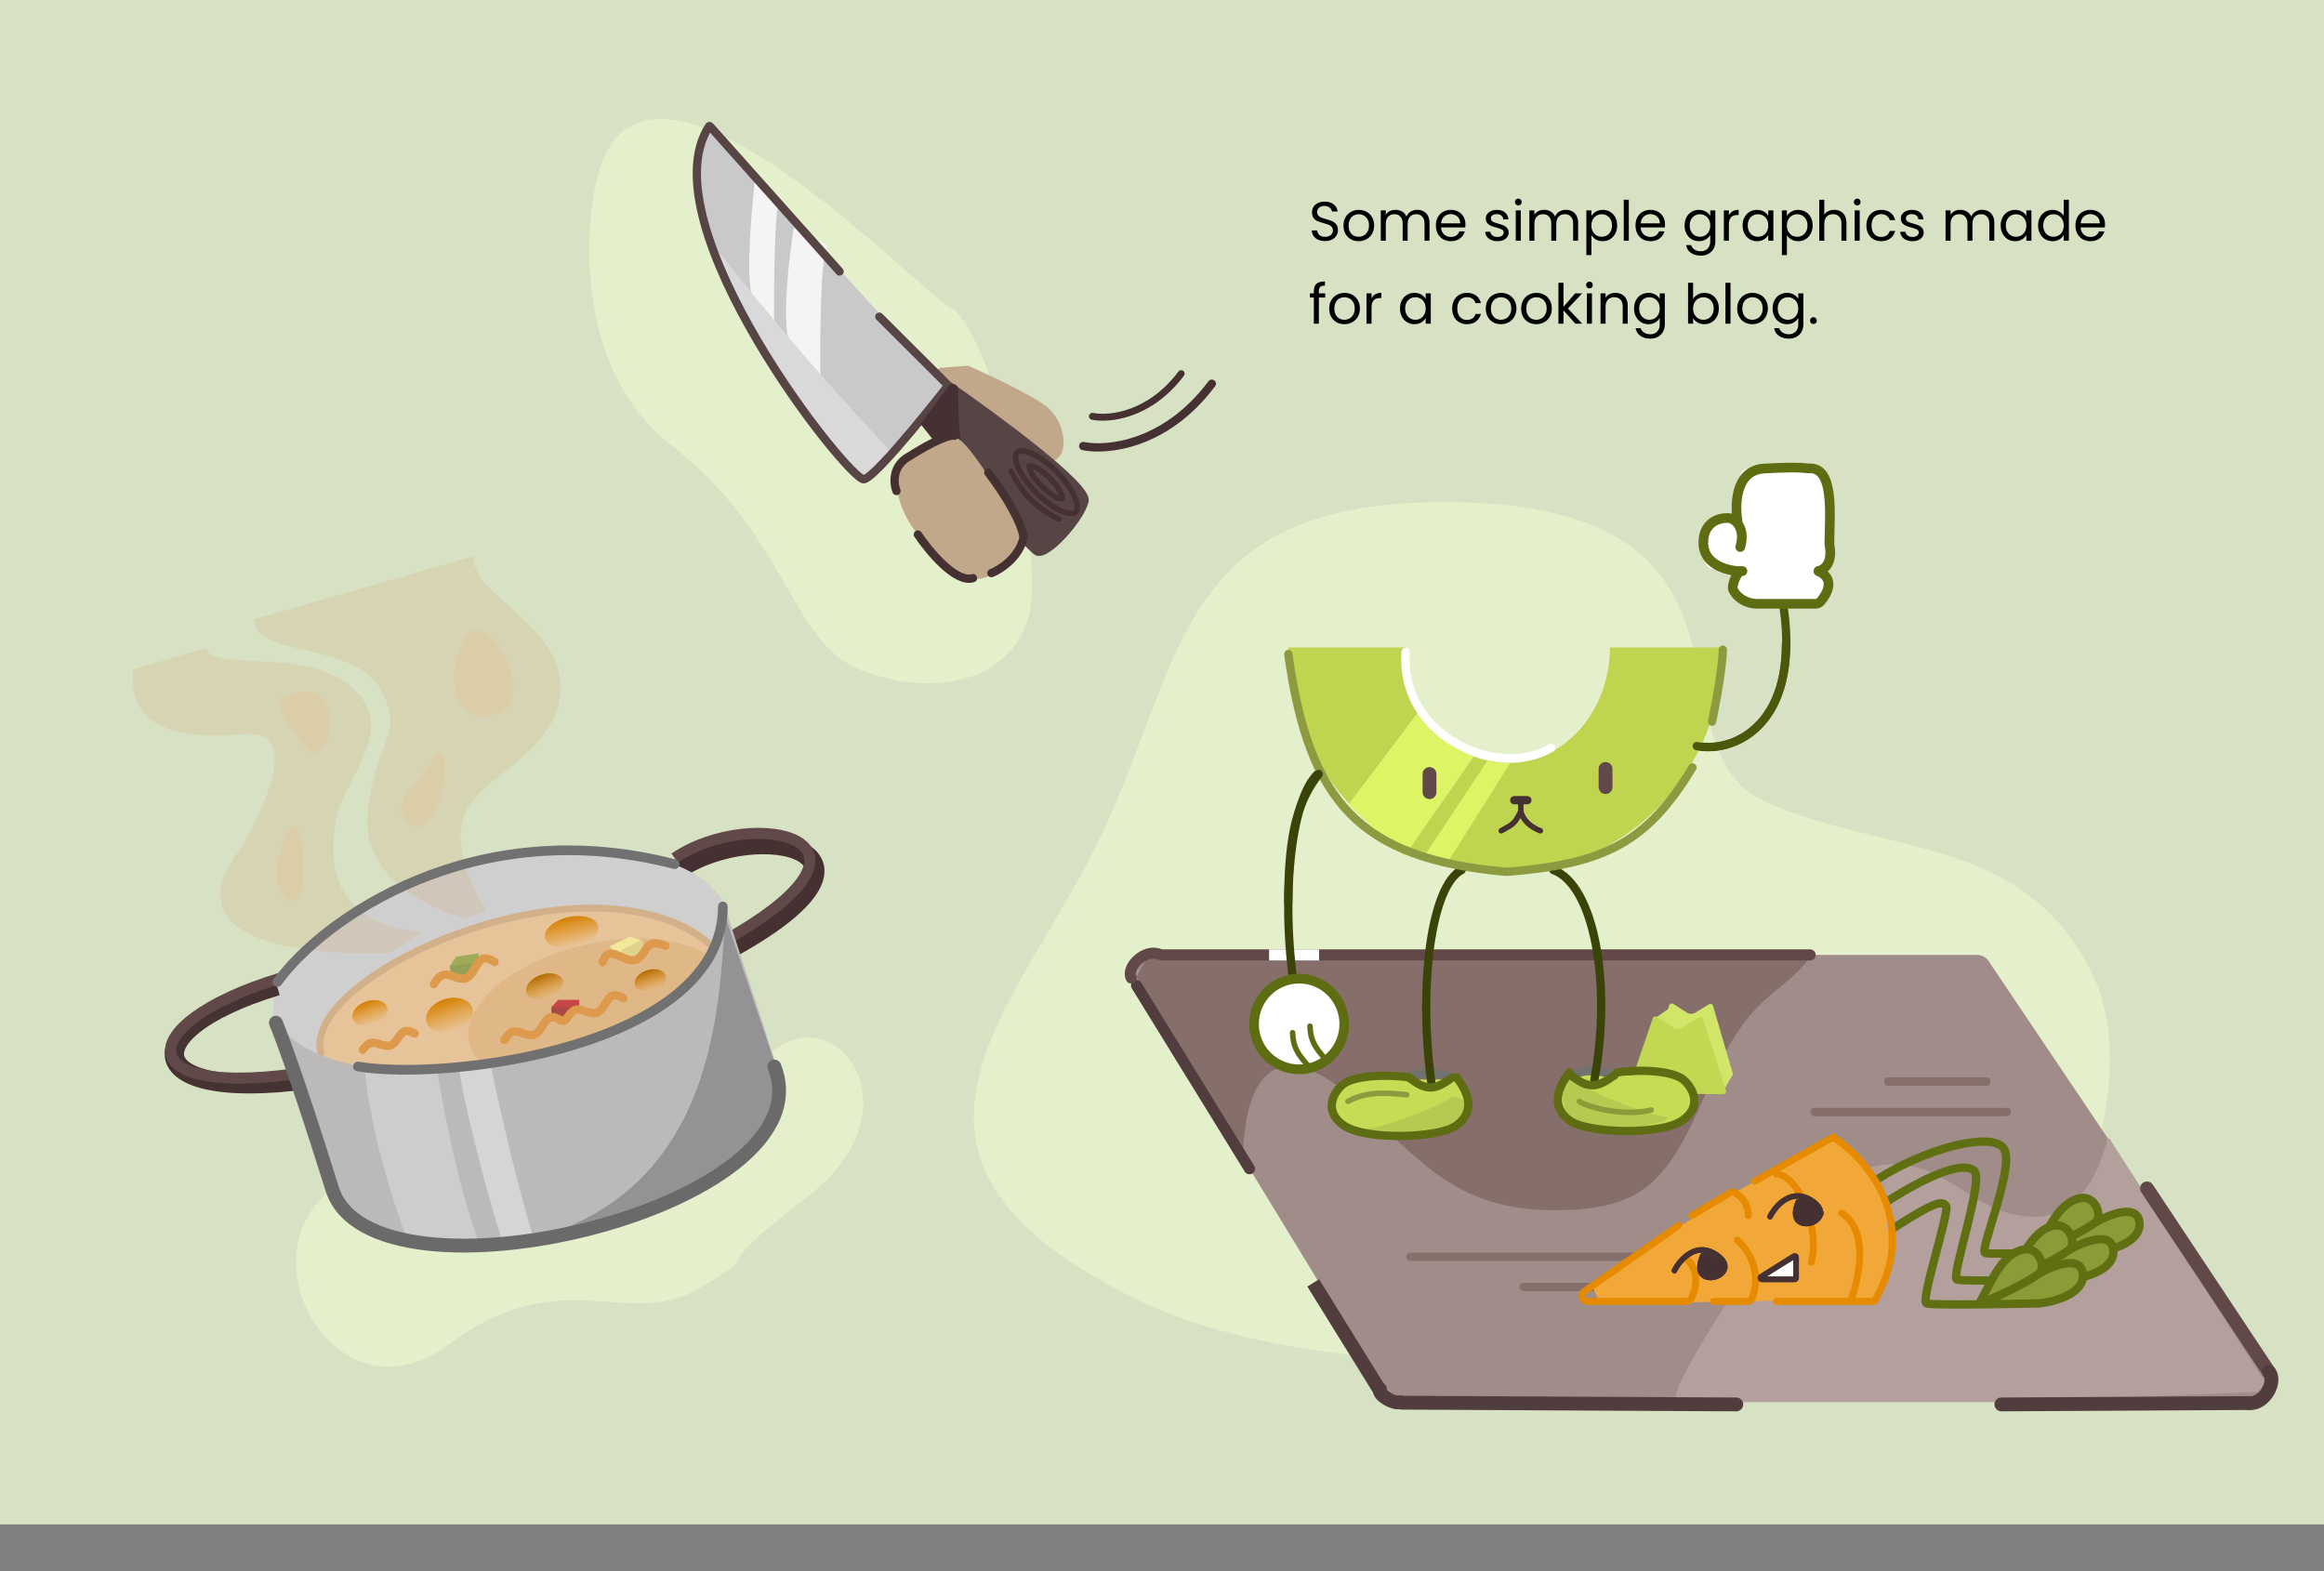 <svg width="840" height="568" viewBox="0 0 840 568" fill="none" xmlns="http://www.w3.org/2000/svg">
<rect x="0" y="0" width="840" height="568" fill="#808080" stroke="none"/>
<rect width="840" height="551" fill="#D7E2C4"/>
<path d="M242.648 160.939C208.439 134.216 210.728 84.481 216.148 62.954C233.614 0.599 329.975 103.595 343.827 111.39C357.68 119.184 378.759 201.024 371.532 223.85C364.304 246.676 337.203 252.244 311.305 242.222C285.408 232.201 285.408 194.343 242.648 160.939Z" fill="#E4F0CB"/>
<path d="M524.003 181.5C425.603 180.7 428.503 237 398.503 301C368.503 365 305.003 417.5 410.503 469.5C494.903 511.1 661.67 486.834 734.503 469.5C749.836 445.334 775.403 387.5 755.003 349.5C729.503 302 683.503 309.5 638.503 290C593.503 270.5 647.003 182.5 524.003 181.5Z" fill="#E4F0CB"/>
<path d="M409.143 352.759C407.11 349.428 409.508 345.155 413.411 345.155H714.606C716.27 345.155 717.826 345.983 718.755 347.364L820.262 498.263C822.496 501.584 820.116 506.054 816.113 506.054H505.494C503.752 506.054 502.134 505.146 501.226 503.658L409.143 352.759Z" fill="#A08C88"/>
<path d="M638.033 450.056C637.814 450.373 598.784 506.842 606.616 506.842H726.004C726.011 506.842 726.008 506.842 726.015 506.842L819.922 502.935C820.307 502.919 820.53 502.491 820.323 502.166L762.574 411.703C762.328 411.318 761.721 411.43 761.62 411.875C760.331 417.55 753.921 440.493 734.644 439.801C712.652 439.012 704.797 420.083 682.804 420.872C660.928 421.656 638.275 449.755 638.036 450.052C638.028 450.061 638.04 450.046 638.033 450.056Z" fill="#B3A09C"/>
<path d="M490.902 398.788C468.124 377.492 450.66 380.133 449.273 416.928L410.786 353.042L414.714 345.944H654.275C643.017 360.929 633.068 357.774 618.145 391.689C603.221 425.604 596.152 437.435 561.592 437.435C527.033 437.435 513.68 420.083 490.902 398.788Z" fill="#866F6B"/>
<path d="M475.979 465.829L497.971 501.321" stroke="#513D3D" stroke-width="5" stroke-linecap="square"/>
<path d="M410.786 356.197L451.63 422.449" stroke="#513D3D" stroke-width="4" stroke-linecap="round"/>
<path d="M776.02 429.548L820.005 495.8" stroke="#614949" stroke-width="5" stroke-linecap="round"/>
<path d="M506.611 507L627.57 507.631" stroke="#513D3D" stroke-width="5" stroke-linecap="round"/>
<path d="M498.757 502.11C497.97 504.213 503.641 507.433 505.981 506.859" stroke="#513D3D" stroke-width="5" stroke-linecap="round"/>
<path d="M812.328 507.134L723.395 507.631" stroke="#513D3D" stroke-width="5" stroke-linecap="round"/>
<path d="M820.005 495.8C823.146 498.955 818.593 507.688 812.936 507.152" stroke="#513D3D" stroke-width="5" stroke-linecap="round"/>
<path d="M420.212 345.155H654.275" stroke="#614949" stroke-width="4" stroke-linecap="round"/>
<path d="M655.846 401.943H725.399" stroke="#866F6B" stroke-width="3" stroke-linecap="round"/>
<path d="M682.484 390.901H717.951" stroke="#866F6B" stroke-width="3" stroke-linecap="round"/>
<path d="M509.753 454.268H604.179" stroke="#866F6B" stroke-width="3" stroke-linecap="round"/>
<path d="M550.748 465.194H590.361" stroke="#866F6B" stroke-width="3" stroke-linecap="round"/>
<path d="M458.699 345.155H476.764" stroke="white" stroke-width="4"/>
<path d="M408.864 353.505C406.876 349.515 413.945 342.675 419.144 344.978" stroke="#614949" stroke-width="4" stroke-linecap="round"/>
<path d="M599.404 368.43L604.945 364.547" stroke="#D1E668" stroke-width="2" stroke-linecap="round"/>
<path d="M600.958 370.024L605.722 365.344" stroke="#D1E668" stroke-width="2" stroke-linecap="round"/>
<path d="M599.352 373.162L607.275 366.939" stroke="#D1E668" stroke-width="2" stroke-linecap="round"/>
<path d="M622.035 393.814L625.107 388.431" stroke="#D1E668" stroke-width="2" stroke-linecap="round"/>
<path d="M619.069 392.203L622.918 387.619" stroke="#D1E668" stroke-width="2" stroke-linecap="round"/>
<path d="M620.464 393.796L624.313 389.211" stroke="#D1E668" stroke-width="2" stroke-linecap="round"/>
<path d="M603.312 363.412C603.511 362.784 604.25 362.516 604.804 362.872L609.623 365.967C610.589 366.588 611.824 366.602 612.803 366.002L617.689 363.014C618.25 362.67 618.984 362.954 619.169 363.587L626.29 387.94C626.479 388.586 625.991 389.23 625.32 389.223L596.602 388.907C595.931 388.899 595.458 388.244 595.661 387.604L603.312 363.412Z" fill="#D1E668"/>
<path d="M597.394 368.048C597.605 367.432 598.338 367.179 598.884 367.534L604.834 371.411C605.808 372.046 607.06 372.059 608.047 371.447L614.081 367.701C614.634 367.358 615.362 367.627 615.559 368.248L623.824 394.201C624.031 394.851 623.542 395.513 622.861 395.506L589.499 395.139C588.818 395.131 588.344 394.458 588.565 393.813L597.394 368.048Z" fill="#C2D852"/>
<rect x="629.014" y="169.348" width="31.418" height="41.013" rx="3" fill="white"/>
<rect x="616.447" y="188.278" width="31.418" height="17.352" rx="3" fill="white"/>
<rect x="627.443" y="175.658" width="32.989" height="41.013" rx="3" fill="white"/>
<path d="M613.305 269.516C625.562 272.475 650.821 262.642 644.723 219.826" stroke="#4B570A" stroke-width="3" stroke-linecap="round"/>
<path d="M485.648 390.19H528.062L529.633 399.654L525.503 408.5L506.003 410.5L486.434 407.542L482.003 400.5L485.648 390.19Z" fill="#C6DC55"/>
<path d="M493.901 408.089C499.209 407.455 515.19 402.343 524.535 396.792C526.448 395.656 529.892 397.591 529.482 399.777L528.666 404.13C528.562 404.684 528.235 405.175 527.72 405.404C524 407.054 515.148 408.192 514.443 409.495C513.683 410.901 486.066 409.024 493.901 408.089Z" fill="#B6CA51"/>
<path d="M608.592 388.612H566.178L563.503 398.077L568.003 406.5L588.003 408L607.807 405.964L611.734 398.077L608.592 388.612Z" fill="#C6DC55"/>
<path d="M601.523 403.598C595.931 402.872 578.528 396.827 568.77 390.399C566.903 389.169 563.704 390.884 564.125 393.08L566.118 403.49C566.329 404.592 567.409 405.288 568.529 405.207C573.873 404.821 577.299 407.712 578 409.119C578.785 410.697 609.612 404.648 601.523 403.598Z" fill="#B6CA51"/>
<path d="M509.212 389.401C515.653 386.917 518.479 387.22 524.921 389.401" stroke="#717171" stroke-width="3" stroke-linecap="round"/>
<path d="M567.749 388.786C574.191 386.302 577.017 386.606 583.458 388.786" stroke="#717171" stroke-width="3" stroke-linecap="round"/>
<path d="M528.311 314.473C517.315 319.994 512.602 356.275 517.315 390.979" stroke="#3A4409" stroke-width="3" stroke-linecap="round"/>
<path d="M561.466 314.473C576.292 319.937 582.646 355.844 576.292 390.19" stroke="#3A4409" stroke-width="3" stroke-linecap="round"/>
<path d="M478.457 278.192C467.461 283.713 462.748 319.994 467.461 354.697" stroke="#3A4409" stroke-width="3" stroke-linecap="round"/>
<path fill-rule="evenodd" clip-rule="evenodd" d="M622.73 234.023C622.73 244.692 620.699 255.256 616.752 265.112C612.804 274.968 607.019 283.924 599.725 291.467C592.432 299.011 583.773 304.995 574.243 309.078C564.714 313.16 554.5 315.261 544.186 315.261C533.871 315.261 523.657 313.16 514.128 309.078C512.519 308.388 510.935 307.645 509.378 306.849L532.607 273.411C536.572 275.007 540.754 275.826 544.971 275.826C549.819 275.826 554.619 274.744 559.098 272.644C563.577 270.543 567.647 267.464 571.075 263.582C574.503 259.7 577.222 255.092 579.077 250.02C580.932 244.949 581.887 239.513 581.887 234.023H622.73ZM508.055 234.023C508.055 239.513 509.01 244.949 510.865 250.02C511.643 252.146 512.572 254.19 513.641 256.133L487.709 290.482C480.856 283.148 475.396 274.542 471.62 265.112C467.673 255.256 465.641 244.692 465.641 234.023L508.055 234.023Z" fill="#BFD54F"/>
<path d="M544.971 315.104C579.688 312.268 595.336 304.693 611.734 277.403" stroke="#8C9B40" stroke-width="3" stroke-linecap="round"/>
<path d="M622.73 234.812C622.363 244.427 618.803 260.84 618.803 260.84" stroke="#8C9B40" stroke-width="3" stroke-linecap="round"/>
<path fill-rule="evenodd" clip-rule="evenodd" d="M537.588 274.981L515.124 308.952L522.979 312.107L545.844 275.814C545.553 275.822 545.262 275.826 544.971 275.826C542.485 275.826 540.012 275.541 537.588 274.981Z" fill="#DDF464"/>
<path fill-rule="evenodd" clip-rule="evenodd" d="M513.641 256.133L487.457 290.816L507.516 309.53L532.607 273.411C532.014 273.173 531.426 272.917 530.844 272.644C526.365 270.543 522.295 267.464 518.868 263.582C516.876 261.327 515.124 258.827 513.641 256.133Z" fill="#DDF464"/>
<path d="M465.641 236.39C473.112 290.149 491.561 310.371 544.186 315.104" stroke="#8C9B40" stroke-width="3" stroke-linecap="round"/>
<path d="M580.316 277.949V284.501M516.695 279.769V286.322" stroke="#614949" stroke-width="5" stroke-linecap="round"/>
<path d="M542.615 300.276C546.155 298.214 547.539 298.091 549.684 293.177M549.684 293.177C550.817 298.325 556.753 300.276 556.753 300.276M549.684 293.177V289.234" stroke="#453131" stroke-width="2" stroke-linecap="round"/>
<path d="M547.327 289.234H552.04" stroke="#453131" stroke-width="3" stroke-linecap="round"/>
<path d="M509.212 389.401C515.346 394.358 518.786 394.192 524.921 389.401" stroke="#5F6D12" stroke-width="3" stroke-linecap="round"/>
<path d="M567.749 388.612C573.884 393.569 577.323 393.403 583.458 388.612" stroke="#5F6D12" stroke-width="3" stroke-linecap="round"/>
<path d="M509.212 389.401C498.423 387.948 488.79 389.401 485.648 391.767C482.506 394.133 477.794 401.232 485.648 406.753C493.503 412.274 520.208 411.485 526.492 406.753C532.775 402.021 531.451 395.915 526.492 389.401" stroke="#5F6D12" stroke-width="3" stroke-linecap="round"/>
<path d="M487.219 398.077C492.485 395.254 498.202 394.485 508.426 395.711" stroke="#8C9B40" stroke-width="2" stroke-linecap="round"/>
<path d="M584.547 387.616C595.335 386.163 604.969 387.616 608.11 389.982C611.252 392.348 615.965 399.447 608.11 404.968C600.256 410.489 573.551 409.7 567.267 404.968C560.984 400.236 562.307 394.129 567.267 387.616" stroke="#5F6D12" stroke-width="3" stroke-linecap="round"/>
<path d="M596.811 401.232C585.031 403.977 571.682 399.19 570.891 398.077" stroke="#8B9B38" stroke-width="2" stroke-linecap="round"/>
<path d="M508.055 235.601C505.908 266.57 541.851 281.68 560.68 270.304" stroke="white" stroke-width="3" stroke-linecap="round"/>
<path d="M476.637 279.769C469.568 289.234 465.641 299.487 465.641 326.304" stroke="#3A4409" stroke-width="3" stroke-linecap="round"/>
<path d="M613.305 269.674C624.018 271.907 645.508 265.308 645.508 232.97" stroke="#4B570A" stroke-width="3" stroke-linecap="round"/>
<path d="M629.014 206.418C627.839 207.126 625.862 211.267 626.379 213.019C626.487 213.385 626.726 213.702 626.922 214.028C628.013 215.847 631.003 218.249 635.298 218.249C640.01 218.249 638.439 218.249 645.508 218.249C650.441 218.249 654.226 218.249 656.063 218.249C656.851 218.249 657.605 217.945 658.11 217.34C659.954 215.127 663.783 209.427 657.29 206.418" stroke="#5F6D12" stroke-width="3.5" stroke-linecap="round"/>
<path d="M629.799 206.418C626.396 206.681 615.661 204.998 615.661 196.165C615.661 187.331 623.778 186.7 625.872 187.489C626.578 187.793 627.487 188.448 628.229 189.5M629.014 197.742C630.173 193.864 629.412 191.177 628.229 189.5M628.229 189.5C626.919 183.045 626.972 169.979 637.654 169.348C646.603 168.82 651.032 168.992 652.695 169.217C653.141 169.277 653.602 169.308 654.051 169.292C663.204 168.96 661.266 186.514 661.218 196.591C661.217 196.835 661.249 197.072 661.3 197.311C661.974 200.477 661.526 205.203 657.29 206.418" stroke="#5F6D12" stroke-width="3.5" stroke-linecap="round"/>
<path d="M485.883 370.123C485.883 379.183 478.572 386.514 469.568 386.514C460.564 386.514 453.253 379.183 453.253 370.123C453.253 361.064 460.564 353.733 469.568 353.733C478.572 353.733 485.883 361.064 485.883 370.123Z" fill="white" stroke="#5F6D12" stroke-width="3.5"/>
<path d="M467.212 373.278C467.355 378.33 468.952 380.835 472.71 385.109" stroke="#5F6D12" stroke-width="2" stroke-linecap="round"/>
<path d="M473.495 370.912C473.639 375.963 475.236 378.469 478.993 382.743" stroke="#5F6D12" stroke-width="2" stroke-linecap="round"/>
<path d="M757.568 452.563C757.128 452.573 746.091 452.825 735.589 452.921C739.254 447.186 743.286 434.476 752.083 433.057C757.581 432.171 760.128 439.752 757.218 441.924C762.314 438.968 772.662 434.831 773.29 441.924C773.918 449.008 763.106 451.965 757.602 452.561C757.588 452.562 757.582 452.563 757.568 452.563Z" fill="#8B9B38"/>
<path d="M679.036 425.964C695.287 415.58 718.309 409.227 723.807 414.546C729.305 419.866 715.167 452.034 717.523 452.921C718.604 453.327 726.504 453.003 735.589 452.921M735.589 452.921C746.091 452.825 757.128 452.573 757.568 452.563C757.582 452.563 757.588 452.562 757.601 452.561C763.106 451.965 773.918 449.008 773.29 441.924C772.662 434.831 762.314 438.968 757.218 441.924M735.589 452.921C739.254 447.186 743.286 434.476 752.083 433.057C757.581 432.171 760.128 439.752 757.218 441.924M735.589 452.921C742.378 450.11 752.522 445.428 757.218 441.924" stroke="#5F6F11" stroke-width="3" stroke-linecap="round"/>
<path d="M748.142 462.484C747.703 462.494 736.666 462.745 726.163 462.841C729.829 457.106 733.861 444.396 742.658 442.978C748.156 442.091 750.702 449.673 747.793 451.844C752.888 448.888 763.236 444.751 763.865 451.844C764.492 458.928 753.681 461.885 748.176 462.481L748.175 462.481C748.162 462.483 748.156 462.483 748.142 462.484Z" fill="#8B9B38"/>
<path d="M682.178 434.22C698.429 423.835 710.043 419.805 713.596 423.243C717.15 426.681 704.956 461.597 707.313 462.483C708.394 462.89 717.079 462.924 726.163 462.841M726.163 462.841C736.666 462.745 747.703 462.494 748.142 462.484C748.156 462.483 748.162 462.483 748.176 462.481C753.681 461.885 764.492 458.928 763.865 451.844C763.236 444.751 752.888 448.888 747.793 451.844M726.163 462.841C729.829 457.106 733.861 444.396 742.658 442.978C748.156 442.091 750.702 449.673 747.793 451.844M726.163 462.841C732.953 460.03 743.097 455.348 747.793 451.844" stroke="#5F6F11" stroke-width="3" stroke-linecap="round"/>
<path d="M737.146 471.109C736.706 471.119 725.67 471.37 715.167 471.466C718.832 465.731 722.864 453.021 731.661 451.603C737.16 450.716 739.706 458.298 736.797 460.469C741.892 457.514 752.24 453.376 752.868 460.469C753.496 467.553 742.684 470.51 737.18 471.106C737.166 471.108 737.16 471.108 737.146 471.109Z" fill="#8B9B38"/>
<path d="M684.535 443.805C700.785 433.42 701.814 434.306 703.385 435.825C704.956 437.345 693.96 470.222 696.316 471.108C697.397 471.515 706.082 471.549 715.167 471.466M715.167 471.466C725.67 471.37 736.706 471.119 737.146 471.109C737.16 471.108 737.166 471.108 737.18 471.106C742.684 470.51 753.496 467.553 752.869 460.469C752.24 453.376 741.892 457.514 736.797 460.469M715.167 471.466C718.832 465.731 722.864 453.021 731.661 451.603C737.16 450.716 739.706 458.298 736.797 460.469M715.167 471.466C721.957 468.655 732.1 463.973 736.797 460.469" stroke="#5F6F11" stroke-width="3" stroke-linecap="round"/>
<rect width="6.512" height="47.26" transform="matrix(0.449 0.894 -0.842 0.539 614.717 438.463)" fill="#F2A838"/>
<path d="M677.728 469.54L576.143 471.29L615.265 437.728C615.365 437.642 615.473 437.566 615.588 437.502L661.824 411.551C662.434 411.209 663.186 411.21 663.784 411.573C684.56 424.182 685.207 453.082 679.515 468.305C679.237 469.049 678.523 469.526 677.728 469.54Z" fill="#F2A838"/>
<path d="M642.12 470.404H676.68" stroke="#E68A00" stroke-width="2.5" stroke-linecap="round"/>
<path d="M606.775 442.919L572.702 466.765C571.1 467.887 571.893 470.404 573.849 470.404H609.561C610.268 470.404 610.931 470.034 611.251 469.403C613.829 464.323 613.6 458.657 609.917 455.331" stroke="#E68A00" stroke-width="2.5" stroke-linecap="round"/>
<path d="M611.488 439.372L625.259 431.191C625.956 430.776 626.839 430.818 627.491 431.3C629.625 432.878 631.91 434.836 631.91 439.372" stroke="#E68A00" stroke-width="2.5" stroke-linecap="round"/>
<path d="M619.342 470.404H631.536C632.253 470.404 632.926 470.025 633.218 469.371C635.575 464.095 635.33 454.874 627.982 448.238" stroke="#E68A00" stroke-width="2.5" stroke-linecap="round"/>
<path d="M634.266 426.959L662.542 411" stroke="#E68A00" stroke-width="2.5" stroke-linecap="round"/>
<path d="M642.12 424.299C650.76 425.186 657.829 444.692 654.688 456.218" stroke="#E68A00" stroke-width="2.5" stroke-linecap="round"/>
<path d="M662.542 411C674.586 418.684 694.431 441.323 677.465 470.404" stroke="#E68A00" stroke-width="2.5" stroke-linecap="round"/>
<path d="M668.826 470.404C671.967 462.424 675.738 444.869 665.684 438.485" stroke="#E68A00" stroke-width="2.5" stroke-linecap="round"/>
<path d="M648.424 454.038L636.524 461.501C636.099 461.767 636.288 462.424 636.79 462.424H648.689C648.966 462.424 649.189 462.2 649.189 461.924V454.462C649.189 454.069 648.757 453.829 648.424 454.038Z" fill="white"/>
<path d="M648.424 454.038L636.524 461.501C636.099 461.767 636.288 462.424 636.79 462.424H648.689C648.966 462.424 649.189 462.2 649.189 461.924V454.462C649.189 454.069 648.757 453.829 648.424 454.038Z" stroke="#453131" stroke-width="2" stroke-linecap="round"/>
<path d="M648.424 454.038L636.524 461.501C636.099 461.767 636.288 462.424 636.79 462.424H648.689C648.966 462.424 649.189 462.2 649.189 461.924V454.462C649.189 454.069 648.757 453.829 648.424 454.038Z" stroke="#453131" stroke-width="2" stroke-linecap="round"/>
<path d="M639.764 439.755C641.859 435.617 647.933 428.761 655.473 434.435C664.898 441.528 644.477 447.734 649.975 434.435" stroke="#453131" stroke-width="2" stroke-linecap="round"/>
<path d="M639.764 439.755C641.859 435.617 647.933 428.761 655.473 434.435C664.898 441.528 644.477 447.734 649.975 434.435" stroke="#453131" stroke-width="2" stroke-linecap="round"/>
<path d="M650.76 438.785V435.098C650.76 434.678 651.247 434.445 651.574 434.708L655.385 437.781C655.722 438.053 655.578 438.595 655.151 438.664L651.34 439.279C651.036 439.328 650.76 439.093 650.76 438.785Z" stroke="#453131" stroke-width="2" stroke-linecap="round"/>
<path d="M650.76 438.785V435.098C650.76 434.678 651.247 434.445 651.574 434.708L655.385 437.781C655.722 438.053 655.578 438.595 655.151 438.664L651.34 439.279C651.036 439.328 650.76 439.093 650.76 438.785Z" stroke="#453131" stroke-width="2" stroke-linecap="round"/>
<path d="M605.204 459.26C607.299 455.123 613.373 448.266 620.913 453.941C630.339 461.034 609.917 467.24 615.415 453.941" stroke="#453131" stroke-width="2" stroke-linecap="round"/>
<path d="M605.204 459.26C607.299 455.123 613.373 448.266 620.913 453.941C630.339 461.034 609.917 467.24 615.415 453.941" stroke="#453131" stroke-width="2" stroke-linecap="round"/>
<path d="M615.646 459.928L616.44 453.575C616.489 453.179 616.959 452.998 617.261 453.257L622.82 458.022C623.128 458.286 623.01 458.788 622.616 458.887L616.263 460.475C615.922 460.56 615.602 460.277 615.646 459.928Z" fill="#453131"/>
<path d="M615.646 459.928L616.44 453.575C616.489 453.179 616.959 452.998 617.261 453.257L622.82 458.022C623.128 458.286 623.01 458.788 622.616 458.887L616.263 460.475C615.922 460.56 615.602 460.277 615.646 459.928Z" stroke="#453131" stroke-width="2" stroke-linecap="round"/>
<path d="M615.646 459.928L616.44 453.575C616.489 453.179 616.959 452.998 617.261 453.257L622.82 458.022C623.128 458.286 623.01 458.788 622.616 458.887L616.263 460.475C615.922 460.56 615.602 460.277 615.646 459.928Z" stroke="#453131" stroke-width="2" stroke-linecap="round"/>
<path d="M650.625 440.09L651.44 433.575C651.489 433.179 651.959 432.998 652.261 433.257L657.983 438.162C658.255 438.395 658.201 438.829 657.882 438.989L654.661 440.599C654.591 440.634 654.515 440.652 654.437 440.652H651.121C650.821 440.652 650.588 440.388 650.625 440.09Z" fill="#453131"/>
<path d="M650.625 440.09L651.44 433.575C651.489 433.179 651.959 432.998 652.261 433.257L657.983 438.162C658.255 438.395 658.201 438.829 657.882 438.989L654.661 440.599C654.591 440.634 654.515 440.652 654.437 440.652H651.121C650.821 440.652 650.588 440.388 650.625 440.09Z" stroke="#453131" stroke-width="2" stroke-linecap="round"/>
<path d="M650.625 440.09L651.44 433.575C651.489 433.179 651.959 432.998 652.261 433.257L657.983 438.162C658.255 438.395 658.201 438.829 657.882 438.989L654.661 440.599C654.591 440.634 654.515 440.652 654.437 440.652H651.121C650.821 440.652 650.588 440.388 650.625 440.09Z" stroke="#453131" stroke-width="2" stroke-linecap="round"/>
<path d="M349.647 133.676L340.274 134.423C333.563 138.74 352.067 148.844 362.158 153.356C364.639 170.686 376.912 166.753 380.705 164.973C384.498 163.193 383.495 152.836 377.093 147.931C371.973 144.006 356.662 136.792 349.647 133.676Z" fill="#C1A88B" stroke="#C1A88B" stroke-width="3" stroke-linecap="round"/>
<path d="M333.37 152.78L344.038 139.862L391.432 177.466L389.772 185.946L375.939 199.877L333.37 152.78Z" fill="#574545"/>
<path d="M253.499 47.762C253.561 45.944 255.571 45.092 256.751 46.383L341.412 139.063C342.15 139.871 342.165 141.172 341.445 141.988L313.221 173.988C312.438 174.876 311.12 174.822 310.388 173.872L287.965 144.758L266.507 111.631C266.427 111.507 266.359 111.374 266.305 111.234L252.72 76.138C252.61 75.855 252.559 75.549 252.569 75.243L253.499 47.762Z" fill="#C9C9C9"/>
<path d="M285.555 124.77C282.211 116.54 285.454 91.896 286.848 82.371L299.387 88.779C296.521 88.779 296.223 125.493 296.621 138.701L285.555 124.77Z" fill="#F4F4F4"/>
<path d="M271.871 107.364C269.452 99.221 271.798 74.836 272.806 65.411L281.879 72.951C279.805 72.951 279.589 109.278 279.877 122.347L271.871 107.364Z" fill="#F4F4F4"/>
<path d="M321.716 162.929C296.897 136.336 282.964 120.096 258.087 89.033C262.07 112.777 295.895 155.055 312.31 173.226L321.716 162.929Z" fill="#D9D9D9"/>
<path d="M342.741 139.307C342.741 139.307 317.29 172.015 312.31 173.226C307.34 174.435 233.27 81.177 256.285 45.64C256.356 45.53 256.512 45.518 256.599 45.616L303.457 98.119M342.741 139.307L317.843 114.473M342.741 139.307C359.709 151.017 393.313 175.77 391.985 181.1C390.325 187.763 378.153 201.088 374.833 199.271C371.513 197.454 333.731 153.844 333.889 151.421" stroke="#574545" stroke-width="3" stroke-linecap="round"/>
<path d="M381.561 170.161C384.653 173.218 386.981 176.487 388.26 179.268C388.9 180.661 389.255 181.882 389.339 182.861C389.424 183.837 389.234 184.463 388.918 184.847C388.602 185.23 388.052 185.5 387.156 185.507C386.258 185.515 385.113 185.253 383.781 184.697C381.124 183.587 377.917 181.384 374.824 178.327C371.732 175.27 369.405 172.001 368.126 169.22C367.485 167.827 367.131 166.606 367.046 165.628C366.962 164.651 367.151 164.025 367.467 163.641C367.783 163.258 368.333 162.988 369.229 162.981C370.127 162.973 371.272 163.235 372.604 163.791C375.261 164.901 378.469 167.104 381.561 170.161Z" stroke="#453131" stroke-width="2"/>
<path d="M379.334 172.706C381.119 174.47 382.491 176.297 383.278 177.798C383.674 178.554 383.894 179.174 383.97 179.628C384.007 179.852 384.003 180.001 383.989 180.091C383.982 180.134 383.973 180.159 383.968 180.172C383.962 180.184 383.959 180.189 383.958 180.19C383.956 180.192 383.952 180.196 383.942 180.203C383.931 180.21 383.909 180.222 383.87 180.234C383.79 180.259 383.655 180.278 383.448 180.261C383.027 180.225 382.441 180.048 381.714 179.694C380.27 178.989 378.47 177.68 376.686 175.916C374.902 174.152 373.529 172.325 372.742 170.824C372.346 170.068 372.126 169.448 372.05 168.994C372.013 168.77 372.017 168.621 372.032 168.531C372.038 168.488 372.047 168.463 372.053 168.45C372.058 168.438 372.061 168.433 372.063 168.432C372.064 168.43 372.068 168.426 372.078 168.419C372.089 168.412 372.111 168.4 372.15 168.388C372.23 168.363 372.366 168.344 372.572 168.361C372.993 168.397 373.579 168.574 374.306 168.928C375.75 169.633 377.55 170.942 379.334 172.706Z" stroke="#453131" stroke-width="2"/>
<path d="M365.415 170.32C367.678 174.528 371.644 182.347 382.773 187.641" stroke="#453131" stroke-width="2" stroke-linecap="round"/>
<path d="M333.98 153.238L343.58 140.226C344.172 139.423 345.472 139.883 345.441 140.88C345.156 149.975 345.695 165.38 350.346 173.16C353.308 176.803 354.496 178.325 351.685 175.043C351.205 174.482 350.759 173.851 350.346 173.16C346.31 168.195 338.979 159.293 333.98 153.238Z" fill="#453131"/>
<path d="M333.98 153.238L343.58 140.226C344.172 139.423 345.472 139.883 345.441 140.88C345.131 150.783 345.798 168.168 351.685 175.043C358.325 182.796 342.648 163.737 333.98 153.238Z" stroke="#453131" stroke-width="2" stroke-linecap="round"/>
<path d="M391.523 161.227C400.078 162.993 421.351 160.962 438 138.701" stroke="#453131" stroke-width="3" stroke-linecap="round"/>
<path d="M394.843 150.479C400.75 151.688 415.439 150.298 426.934 135.067" stroke="#453131" stroke-width="2.5" stroke-linecap="round"/>
<path d="M327.279 182.536C327.279 182.536 324.35 174.488 325.326 171.269C326.302 168.05 340.947 157.856 344.853 159.466C348.758 161.075 357.057 174.488 360.962 180.926C364.867 187.364 368.284 192.193 368.284 194.339C368.284 196.485 359.986 207.751 353.151 207.751C346.317 207.751 334.601 193.802 334.601 193.802C329.72 189.51 327.279 182.536 327.279 182.536Z" fill="#C1A88B" stroke="#C1A88B" stroke-width="3" stroke-linecap="round"/>
<path d="M331.766 193.214C335.824 199.271 345.488 210.901 351.685 208.962" stroke="#453131" stroke-width="3" stroke-linecap="round"/>
<path d="M358.325 207.145C361.46 205.934 368.174 201.694 369.944 194.426C369.944 192.205 367.399 184.371 357.218 170.803" stroke="#453131" stroke-width="3" stroke-linecap="round"/>
<path d="M324.02 177.466C322.914 174.639 322.36 168.138 329 164.746C333.058 162.121 341.947 156.993 345.046 157.478" stroke="#453131" stroke-width="3" stroke-linecap="round"/>
<path d="M281.709 378.397C259.663 393.576 156.962 404.552 121.473 428.839C85.984 453.126 122.011 516.271 162.339 485.913C202.666 455.554 226.863 480.892 252.673 465.713C278.483 450.533 252.135 462.793 291.925 432.434C331.716 402.076 303.755 363.217 281.709 378.397Z" fill="#E4F0CB"/>
<path d="M245.587 313.982C273.51 295.346 331.103 307.06 261.294 344.331" stroke="#453131" stroke-width="7"/>
<ellipse cx="84.093" cy="39.312" rx="84.093" ry="39.312" transform="matrix(0.972 -0.236 0.274 0.962 107.392 389.391)" fill="#BCB9B9"/>
<ellipse cx="84.093" cy="39.312" rx="84.093" ry="39.312" transform="matrix(0.972 -0.236 0.274 0.962 88.68 331.766)" fill="#D0CFCF"/>
<ellipse cx="73.777" cy="29.431" rx="73.777" ry="29.431" transform="matrix(0.971 -0.24 0.27 0.963 107.276 351.549)" fill="#E7C39A"/>
<path d="M132.846 294.885C130.521 322.177 167.714 332.002 167.714 332.002L175.85 329.273C175.85 329.273 162.484 309.622 167.714 294.885C172.945 280.147 202.001 272.505 202.582 249.034C203.164 225.563 170.039 215.192 171.201 201L91.585 223.925C92.82 237.716 128.197 232.113 137.495 249.034C146.793 265.955 135.171 267.593 132.846 294.885Z" fill="#D2B18A" fill-opacity="0.3"/>
<path d="M176.431 258.859C161.903 258.859 162.135 242.811 167.714 231.021C174.688 216.284 198.515 256.13 176.431 258.859Z" fill="#E1C69D" fill-opacity="0.49"/>
<path d="M121.986 293.793C114.083 329.6 138.839 335.823 152.786 336.915L140.583 344.556H128.96C53.993 342.373 86.537 307.985 87.699 305.802L87.699 305.801C94.092 293.793 110.363 263.226 87.699 265.409C50.458 268.997 47.019 253.219 48.182 241.938L74.333 234.296C77.82 243.576 112.107 232.659 128.96 250.126C142.442 264.099 125.473 281.239 121.986 293.793Z" fill="#D2B18A" fill-opacity="0.3"/>
<path d="M100.092 356.341C44.474 373.191 50.477 402.047 124.5 388" stroke="#453333" stroke-width="7"/>
<path d="M101.5 353.5C45.882 370.35 45.456 400.087 119.48 386.04M243.843 310.168C271.738 291.064 329.27 303.072 259.534 341.281" stroke="#614949" stroke-width="4"/>
<ellipse cx="48.08" cy="24.964" rx="48.08" ry="24.964" transform="matrix(0.971 -0.24 0.27 0.963 163.065 353.419)" fill="#E0B888"/>
<path d="M131.135 379.433C132.908 376.991 134.16 376.271 137.385 377.483C140.361 378.444 141.81 378.276 143.636 375.533C145.457 372.603 146.72 371.806 149.886 373.583" stroke="#DD9A4C" stroke-width="3" stroke-linecap="round"/>
<rect x="201.807" y="361.393" width="7.554" height="7.933" fill="#C74646"/>
<path d="M201.734 361.469L199.354 363.968C199.317 364.007 199.317 364.067 199.354 364.106L206.77 371.894C206.81 371.936 206.876 371.936 206.915 371.894L209.295 369.395C209.332 369.356 209.332 369.296 209.295 369.257L201.879 361.469C201.839 361.427 201.773 361.427 201.734 361.469Z" fill="#C74646"/>
<rect x="199.288" y="364.037" width="7.554" height="7.933" fill="#AD4848"/>
<path d="M199.288 368.004L203.695 369.326L209.361 364.698L213.138 372.327L197.39 377.009L199.288 368.004Z" fill="#E0B888"/>
<path d="M202.436 368.665C203.801 369.295 204.274 368.967 204.954 368.004" stroke="#DD9A4C" stroke-width="3" stroke-linecap="round"/>
<path d="M182.326 375.868C184.247 372.911 185.603 372.038 189.097 373.506C192.321 374.67 193.89 374.466 195.868 371.144C197.841 367.595 199.209 366.63 202.639 368.782" stroke="#DD9A4C" stroke-width="3" stroke-linecap="round"/>
<path d="M204.989 367.935C206.91 364.977 208.266 364.105 211.76 365.573C214.984 366.737 216.553 366.533 218.531 363.211C220.504 359.662 221.872 358.696 225.302 360.849" stroke="#DD9A4C" stroke-width="3" stroke-linecap="round"/>
<rect width="8.182" height="8.947" transform="matrix(0.988 -0.151 0.126 0.992 164.893 345.794)" fill="#9DAB57"/>
<path d="M164.83 345.885L162.626 349.089C162.596 349.132 162.603 349.19 162.643 349.223L171.706 356.735C171.751 356.772 171.818 356.761 171.852 356.712L174.057 353.509C174.086 353.465 174.079 353.407 174.04 353.375L164.976 345.863C164.932 345.826 164.864 345.836 164.83 345.885Z" fill="#9DAB57"/>
<rect width="8.182" height="8.947" transform="matrix(0.988 -0.151 0.126 0.992 162.573 349.165)" fill="#949F58"/>
<path d="M163.228 352.581L167.991 354.074L173.105 348.312L178.2 357.465L161.175 362.754L163.228 352.581Z" fill="#E7C39A"/>
<path d="M156.81 355.702C158.886 352.361 160.352 351.376 164.129 353.033C167.614 354.348 169.311 354.118 171.449 350.365C173.581 346.356 175.06 345.266 178.768 347.697" stroke="#DD9A4C" stroke-width="3" stroke-linecap="round"/>
<rect width="8.018" height="9.151" transform="matrix(-0.908 0.441 0.517 0.848 227.75 338.47)" fill="#F3E69D"/>
<path d="M227.863 338.51L231.666 339.847C231.715 339.865 231.745 339.912 231.734 339.959L229.225 351.064C229.212 351.121 229.148 351.152 229.088 351.131L225.285 349.793C225.235 349.776 225.206 349.728 225.217 349.681L227.726 338.576C227.739 338.52 227.803 338.489 227.863 338.51Z" fill="#F3E69D"/>
<rect width="8.018" height="9.151" transform="matrix(-0.908 0.441 0.517 0.848 231.752 339.878)" fill="#E0D38D"/>
<path d="M233.395 342.986L230.518 346.853L222.755 345.089L224.474 355.291L241.499 350.005L233.395 342.986Z" fill="#E0B888"/>
<path d="M240.528 341.898C236.741 340.379 234.938 340.409 232.958 343.854C230.995 346.862 229.345 348.01 225.247 346.194C220.99 344.169 219.251 343.739 217.818 347.767" stroke="#DD9A4C" stroke-width="3" stroke-linecap="round"/>
<path d="M216.19 334.563C216.982 337.484 213.336 340.877 208.048 342.14C202.761 343.404 197.833 342.059 197.041 339.138C196.25 336.216 199.895 332.824 205.183 331.56C210.471 330.297 215.399 331.641 216.19 334.563Z" fill="url(#paint0_linear_54_368)"/>
<path d="M139.894 363.862C140.836 366.105 138.844 368.946 135.443 370.206C132.043 371.467 128.522 370.67 127.579 368.427C126.637 366.184 128.629 363.343 132.03 362.083C135.43 360.822 138.951 361.618 139.894 363.862Z" fill="url(#paint1_linear_54_368)"/>
<path d="M203.302 354.053C204.279 356.284 202.184 359.207 198.622 360.583C195.06 361.96 191.381 361.267 190.404 359.037C189.427 356.807 191.523 353.883 195.084 352.507C198.646 351.13 202.326 351.823 203.302 354.053Z" fill="url(#paint2_linear_54_368)"/>
<path d="M240.6 352.485C241.362 354.471 239.507 356.917 236.457 357.949C233.407 358.981 230.317 358.208 229.556 356.222C228.794 354.237 230.649 351.791 233.699 350.759C236.749 349.727 239.839 350.5 240.6 352.485Z" fill="url(#paint3_linear_54_368)"/>
<path d="M170.69 364.173C171.881 367.295 169.173 371.062 164.641 372.588C160.109 374.114 155.47 372.82 154.278 369.699C153.087 366.577 155.795 362.81 160.327 361.284C164.859 359.758 169.498 361.051 170.69 364.173Z" fill="url(#paint4_linear_54_368)"/>
<path d="M115.993 380.582C108.438 352.198 213.624 305.256 256.628 341.281" stroke="#D2B18A" stroke-width="2.5" stroke-linecap="round"/>
<path d="M100.302 354.927C116.435 332.447 170.944 293.461 243.843 312.352" stroke="#717171" stroke-width="3.5" stroke-linecap="round"/>
<path fill-rule="evenodd" clip-rule="evenodd" d="M261.682 326.803C265.018 347.278 233.887 371.723 190.265 382.294C146.973 392.785 107.1 385.801 98.658 366.79L98.559 366.817L119.25 430.595L280.902 386.045L261.682 326.803Z" fill="#BCB9B9"/>
<path d="M195.978 446.882C258.126 427.405 259.79 365.22 262.151 331.949C262.159 331.843 262.316 331.839 262.351 331.941L282.265 390.831C282.27 390.847 282.271 390.865 282.267 390.882C272.304 434.825 227.276 443.972 195.999 447.08C195.877 447.092 195.861 446.918 195.978 446.882Z" fill="#939393"/>
<path d="M157.835 385.494C147.323 386.748 141.586 386.792 131.684 385.494C134.008 410.385 143.113 437.713 147.374 448.266L173.526 450.45C165.157 427.743 159.578 397.685 157.835 385.494Z" fill="#CECDCD"/>
<path d="M177.113 383.851C172.658 385.693 170.136 386.049 165.589 385.269C170.139 410.422 178.021 437.683 181.394 448.17L193.228 448.969C186.324 426.361 179.608 396.137 177.113 383.851Z" fill="#D5D5D5"/>
<path d="M99.721 369.665C99.721 369.665 105.649 383.576 120.061 429.708C134.473 475.839 300.213 436.804 279.874 385.494" stroke="#6A6A6A" stroke-width="5" stroke-linecap="round"/>
<path d="M129.359 385.494C161.903 390.953 261.277 378.399 261.277 327.635" stroke="#717171" stroke-width="3.5" stroke-linecap="round"/>
<path d="M112.666 272.834C110.697 269.325 96.155 254.645 102.666 251.834C124.666 242.334 121.032 272.834 112.666 272.834Z" fill="#E1C69D" fill-opacity="0.49"/>
<path d="M151.645 299.381C135.645 292.381 153.202 281.881 156.038 275.381C161.944 261.847 163.645 292.881 151.645 299.381Z" fill="#E1C69D" fill-opacity="0.49"/>
<path d="M105.057 325.943C96.557 320.943 100.721 308.443 103.557 301.943C109.463 288.409 113.424 325.943 105.057 325.943Z" fill="#E1C69D" fill-opacity="0.49"/>
<path d="M478.96 87.14C478.04 87.14 477.213 86.98 476.48 86.66C475.76 86.327 475.193 85.873 474.78 85.3C474.367 84.713 474.153 84.04 474.14 83.28H476.08C476.147 83.933 476.413 84.487 476.88 84.94C477.36 85.38 478.053 85.6 478.96 85.6C479.827 85.6 480.507 85.387 481 84.96C481.507 84.52 481.76 83.96 481.76 83.28C481.76 82.747 481.613 82.313 481.32 81.98C481.027 81.647 480.66 81.393 480.22 81.22C479.78 81.047 479.187 80.86 478.44 80.66C477.52 80.42 476.78 80.18 476.22 79.94C475.673 79.7 475.2 79.327 474.8 78.82C474.413 78.3 474.22 77.607 474.22 76.74C474.22 75.98 474.413 75.307 474.8 74.72C475.187 74.133 475.727 73.68 476.42 73.36C477.127 73.04 477.933 72.88 478.84 72.88C480.147 72.88 481.213 73.207 482.04 73.86C482.88 74.513 483.353 75.38 483.46 76.46H481.46C481.393 75.927 481.113 75.46 480.62 75.06C480.127 74.647 479.473 74.44 478.66 74.44C477.9 74.44 477.28 74.64 476.8 75.04C476.32 75.427 476.08 75.973 476.08 76.68C476.08 77.187 476.22 77.6 476.5 77.92C476.793 78.24 477.147 78.487 477.56 78.66C477.987 78.82 478.58 79.007 479.34 79.22C480.26 79.473 481 79.727 481.56 79.98C482.12 80.22 482.6 80.6 483 81.12C483.4 81.627 483.6 82.32 483.6 83.2C483.6 83.88 483.42 84.52 483.06 85.12C482.7 85.72 482.167 86.207 481.46 86.58C480.753 86.953 479.92 87.14 478.96 87.14ZM491.058 87.18C490.032 87.18 489.098 86.947 488.258 86.48C487.432 86.013 486.778 85.353 486.298 84.5C485.832 83.633 485.598 82.633 485.598 81.5C485.598 80.38 485.838 79.393 486.318 78.54C486.812 77.673 487.478 77.013 488.318 76.56C489.158 76.093 490.098 75.86 491.138 75.86C492.178 75.86 493.118 76.093 493.958 76.56C494.798 77.013 495.458 77.667 495.938 78.52C496.432 79.373 496.678 80.367 496.678 81.5C496.678 82.633 496.425 83.633 495.918 84.5C495.425 85.353 494.752 86.013 493.898 86.48C493.045 86.947 492.098 87.18 491.058 87.18ZM491.058 85.58C491.712 85.58 492.325 85.427 492.898 85.12C493.472 84.813 493.932 84.353 494.278 83.74C494.638 83.127 494.818 82.38 494.818 81.5C494.818 80.62 494.645 79.873 494.298 79.26C493.952 78.647 493.498 78.193 492.938 77.9C492.378 77.593 491.772 77.44 491.118 77.44C490.452 77.44 489.838 77.593 489.278 77.9C488.732 78.193 488.292 78.647 487.958 79.26C487.625 79.873 487.458 80.62 487.458 81.5C487.458 82.393 487.618 83.147 487.938 83.76C488.272 84.373 488.712 84.833 489.258 85.14C489.805 85.433 490.405 85.58 491.058 85.58ZM512.251 75.84C513.105 75.84 513.865 76.02 514.531 76.38C515.198 76.727 515.725 77.253 516.111 77.96C516.498 78.667 516.691 79.527 516.691 80.54V87H514.891V80.8C514.891 79.707 514.618 78.873 514.071 78.3C513.538 77.713 512.811 77.42 511.891 77.42C510.945 77.42 510.191 77.727 509.631 78.34C509.071 78.94 508.791 79.813 508.791 80.96V87H506.991V80.8C506.991 79.707 506.718 78.873 506.171 78.3C505.638 77.713 504.911 77.42 503.991 77.42C503.045 77.42 502.291 77.727 501.731 78.34C501.171 78.94 500.891 79.813 500.891 80.96V87H499.071V76.04H500.891V77.62C501.251 77.047 501.731 76.607 502.331 76.3C502.945 75.993 503.618 75.84 504.351 75.84C505.271 75.84 506.085 76.047 506.791 76.46C507.498 76.873 508.025 77.48 508.371 78.28C508.678 77.507 509.185 76.907 509.891 76.48C510.598 76.053 511.385 75.84 512.251 75.84ZM529.677 81.1C529.677 81.447 529.657 81.813 529.617 82.2H520.857C520.923 83.28 521.29 84.127 521.957 84.74C522.637 85.34 523.457 85.64 524.417 85.64C525.203 85.64 525.857 85.46 526.377 85.1C526.91 84.727 527.283 84.233 527.497 83.62H529.457C529.163 84.673 528.577 85.533 527.697 86.2C526.817 86.853 525.723 87.18 524.417 87.18C523.377 87.18 522.443 86.947 521.617 86.48C520.803 86.013 520.163 85.353 519.697 84.5C519.23 83.633 518.997 82.633 518.997 81.5C518.997 80.367 519.223 79.373 519.677 78.52C520.13 77.667 520.763 77.013 521.577 76.56C522.403 76.093 523.35 75.86 524.417 75.86C525.457 75.86 526.377 76.087 527.177 76.54C527.977 76.993 528.59 77.62 529.017 78.42C529.457 79.207 529.677 80.1 529.677 81.1ZM527.797 80.72C527.797 80.027 527.643 79.433 527.337 78.94C527.03 78.433 526.61 78.053 526.077 77.8C525.557 77.533 524.977 77.4 524.337 77.4C523.417 77.4 522.63 77.693 521.977 78.28C521.337 78.867 520.97 79.68 520.877 80.72H527.797ZM541.291 87.18C540.451 87.18 539.698 87.04 539.031 86.76C538.364 86.467 537.838 86.067 537.451 85.56C537.064 85.04 536.851 84.447 536.811 83.78H538.691C538.744 84.327 538.998 84.773 539.451 85.12C539.918 85.467 540.524 85.64 541.271 85.64C541.964 85.64 542.511 85.487 542.911 85.18C543.311 84.873 543.511 84.487 543.511 84.02C543.511 83.54 543.298 83.187 542.871 82.96C542.444 82.72 541.784 82.487 540.891 82.26C540.078 82.047 539.411 81.833 538.891 81.62C538.384 81.393 537.944 81.067 537.571 80.64C537.211 80.2 537.031 79.627 537.031 78.92C537.031 78.36 537.198 77.847 537.531 77.38C537.864 76.913 538.338 76.547 538.951 76.28C539.564 76 540.264 75.86 541.051 75.86C542.264 75.86 543.244 76.167 543.991 76.78C544.738 77.393 545.138 78.233 545.191 79.3H543.371C543.331 78.727 543.098 78.267 542.671 77.92C542.258 77.573 541.698 77.4 540.991 77.4C540.338 77.4 539.818 77.54 539.431 77.82C539.044 78.1 538.851 78.467 538.851 78.92C538.851 79.28 538.964 79.58 539.191 79.82C539.431 80.047 539.724 80.233 540.071 80.38C540.431 80.513 540.924 80.667 541.551 80.84C542.338 81.053 542.978 81.267 543.471 81.48C543.964 81.68 544.384 81.987 544.731 82.4C545.091 82.813 545.278 83.353 545.291 84.02C545.291 84.62 545.124 85.16 544.791 85.64C544.458 86.12 543.984 86.5 543.371 86.78C542.771 87.047 542.078 87.18 541.291 87.18ZM548.8 74.26C548.454 74.26 548.16 74.14 547.92 73.9C547.68 73.66 547.56 73.367 547.56 73.02C547.56 72.673 547.68 72.38 547.92 72.14C548.16 71.9 548.454 71.78 548.8 71.78C549.134 71.78 549.414 71.9 549.64 72.14C549.88 72.38 550 72.673 550 73.02C550 73.367 549.88 73.66 549.64 73.9C549.414 74.14 549.134 74.26 548.8 74.26ZM549.68 76.04V87H547.86V76.04H549.68ZM565.962 75.84C566.816 75.84 567.576 76.02 568.242 76.38C568.909 76.727 569.436 77.253 569.822 77.96C570.209 78.667 570.402 79.527 570.402 80.54V87H568.602V80.8C568.602 79.707 568.329 78.873 567.782 78.3C567.249 77.713 566.522 77.42 565.602 77.42C564.656 77.42 563.902 77.727 563.342 78.34C562.782 78.94 562.502 79.813 562.502 80.96V87H560.702V80.8C560.702 79.707 560.429 78.873 559.882 78.3C559.349 77.713 558.622 77.42 557.702 77.42C556.756 77.42 556.002 77.727 555.442 78.34C554.882 78.94 554.602 79.813 554.602 80.96V87H552.782V76.04H554.602V77.62C554.962 77.047 555.442 76.607 556.042 76.3C556.656 75.993 557.329 75.84 558.062 75.84C558.982 75.84 559.796 76.047 560.502 76.46C561.209 76.873 561.736 77.48 562.082 78.28C562.389 77.507 562.896 76.907 563.602 76.48C564.309 76.053 565.096 75.84 565.962 75.84ZM575.208 78.06C575.568 77.433 576.101 76.913 576.808 76.5C577.528 76.073 578.361 75.86 579.308 75.86C580.281 75.86 581.161 76.093 581.948 76.56C582.748 77.027 583.374 77.687 583.828 78.54C584.281 79.38 584.508 80.36 584.508 81.48C584.508 82.587 584.281 83.573 583.828 84.44C583.374 85.307 582.748 85.98 581.948 86.46C581.161 86.94 580.281 87.18 579.308 87.18C578.374 87.18 577.548 86.973 576.828 86.56C576.121 86.133 575.581 85.607 575.208 84.98V92.2H573.388V76.04H575.208V78.06ZM582.648 81.48C582.648 80.653 582.481 79.933 582.148 79.32C581.814 78.707 581.361 78.24 580.788 77.92C580.228 77.6 579.608 77.44 578.928 77.44C578.261 77.44 577.641 77.607 577.068 77.94C576.508 78.26 576.054 78.733 575.708 79.36C575.374 79.973 575.208 80.687 575.208 81.5C575.208 82.327 575.374 83.053 575.708 83.68C576.054 84.293 576.508 84.767 577.068 85.1C577.641 85.42 578.261 85.58 578.928 85.58C579.608 85.58 580.228 85.42 580.788 85.1C581.361 84.767 581.814 84.293 582.148 83.68C582.481 83.053 582.648 82.32 582.648 81.48ZM588.723 72.2V87H586.903V72.2H588.723ZM601.825 81.1C601.825 81.447 601.805 81.813 601.765 82.2H593.005C593.072 83.28 593.438 84.127 594.105 84.74C594.785 85.34 595.605 85.64 596.565 85.64C597.352 85.64 598.005 85.46 598.525 85.1C599.058 84.727 599.432 84.233 599.645 83.62H601.605C601.312 84.673 600.725 85.533 599.845 86.2C598.965 86.853 597.872 87.18 596.565 87.18C595.525 87.18 594.592 86.947 593.765 86.48C592.952 86.013 592.312 85.353 591.845 84.5C591.378 83.633 591.145 82.633 591.145 81.5C591.145 80.367 591.372 79.373 591.825 78.52C592.278 77.667 592.912 77.013 593.725 76.56C594.552 76.093 595.498 75.86 596.565 75.86C597.605 75.86 598.525 76.087 599.325 76.54C600.125 76.993 600.738 77.62 601.165 78.42C601.605 79.207 601.825 80.1 601.825 81.1ZM599.945 80.72C599.945 80.027 599.792 79.433 599.485 78.94C599.178 78.433 598.758 78.053 598.225 77.8C597.705 77.533 597.125 77.4 596.485 77.4C595.565 77.4 594.778 77.693 594.125 78.28C593.485 78.867 593.118 79.68 593.025 80.72H599.945ZM614.08 75.86C615.026 75.86 615.853 76.067 616.56 76.48C617.28 76.893 617.813 77.413 618.16 78.04V76.04H620V87.24C620 88.24 619.786 89.127 619.36 89.9C618.933 90.687 618.32 91.3 617.52 91.74C616.733 92.18 615.813 92.4 614.76 92.4C613.32 92.4 612.12 92.06 611.16 91.38C610.2 90.7 609.633 89.773 609.46 88.6H611.26C611.46 89.267 611.873 89.8 612.5 90.2C613.126 90.613 613.88 90.82 614.76 90.82C615.76 90.82 616.573 90.507 617.2 89.88C617.84 89.253 618.16 88.373 618.16 87.24V84.94C617.8 85.58 617.266 86.113 616.56 86.54C615.853 86.967 615.026 87.18 614.08 87.18C613.106 87.18 612.22 86.94 611.42 86.46C610.633 85.98 610.013 85.307 609.56 84.44C609.106 83.573 608.88 82.587 608.88 81.48C608.88 80.36 609.106 79.38 609.56 78.54C610.013 77.687 610.633 77.027 611.42 76.56C612.22 76.093 613.106 75.86 614.08 75.86ZM618.16 81.5C618.16 80.673 617.993 79.953 617.66 79.34C617.326 78.727 616.873 78.26 616.3 77.94C615.74 77.607 615.12 77.44 614.44 77.44C613.76 77.44 613.14 77.6 612.58 77.92C612.02 78.24 611.573 78.707 611.24 79.32C610.906 79.933 610.74 80.653 610.74 81.48C610.74 82.32 610.906 83.053 611.24 83.68C611.573 84.293 612.02 84.767 612.58 85.1C613.14 85.42 613.76 85.58 614.44 85.58C615.12 85.58 615.74 85.42 616.3 85.1C616.873 84.767 617.326 84.293 617.66 83.68C617.993 83.053 618.16 82.327 618.16 81.5ZM624.895 77.82C625.215 77.193 625.668 76.707 626.255 76.36C626.855 76.013 627.582 75.84 628.435 75.84V77.72H627.955C625.915 77.72 624.895 78.827 624.895 81.04V87H623.075V76.04H624.895V77.82ZM629.856 81.48C629.856 80.36 630.083 79.38 630.536 78.54C630.989 77.687 631.609 77.027 632.396 76.56C633.196 76.093 634.083 75.86 635.056 75.86C636.016 75.86 636.849 76.067 637.556 76.48C638.263 76.893 638.789 77.413 639.136 78.04V76.04H640.976V87H639.136V84.96C638.776 85.6 638.236 86.133 637.516 86.56C636.809 86.973 635.983 87.18 635.036 87.18C634.063 87.18 633.183 86.94 632.396 86.46C631.609 85.98 630.989 85.307 630.536 84.44C630.083 83.573 629.856 82.587 629.856 81.48ZM639.136 81.5C639.136 80.673 638.969 79.953 638.636 79.34C638.303 78.727 637.849 78.26 637.276 77.94C636.716 77.607 636.096 77.44 635.416 77.44C634.736 77.44 634.116 77.6 633.556 77.92C632.996 78.24 632.549 78.707 632.216 79.32C631.883 79.933 631.716 80.653 631.716 81.48C631.716 82.32 631.883 83.053 632.216 83.68C632.549 84.293 632.996 84.767 633.556 85.1C634.116 85.42 634.736 85.58 635.416 85.58C636.096 85.58 636.716 85.42 637.276 85.1C637.849 84.767 638.303 84.293 638.636 83.68C638.969 83.053 639.136 82.327 639.136 81.5ZM645.872 78.06C646.232 77.433 646.765 76.913 647.472 76.5C648.192 76.073 649.025 75.86 649.972 75.86C650.945 75.86 651.825 76.093 652.612 76.56C653.412 77.027 654.038 77.687 654.492 78.54C654.945 79.38 655.172 80.36 655.172 81.48C655.172 82.587 654.945 83.573 654.492 84.44C654.038 85.307 653.412 85.98 652.612 86.46C651.825 86.94 650.945 87.18 649.972 87.18C649.038 87.18 648.212 86.973 647.492 86.56C646.785 86.133 646.245 85.607 645.872 84.98V92.2H644.052V76.04H645.872V78.06ZM653.312 81.48C653.312 80.653 653.145 79.933 652.812 79.32C652.478 78.707 652.025 78.24 651.452 77.92C650.892 77.6 650.272 77.44 649.592 77.44C648.925 77.44 648.305 77.607 647.732 77.94C647.172 78.26 646.718 78.733 646.372 79.36C646.038 79.973 645.872 80.687 645.872 81.5C645.872 82.327 646.038 83.053 646.372 83.68C646.718 84.293 647.172 84.767 647.732 85.1C648.305 85.42 648.925 85.58 649.592 85.58C650.272 85.58 650.892 85.42 651.452 85.1C652.025 84.767 652.478 84.293 652.812 83.68C653.145 83.053 653.312 82.32 653.312 81.48ZM663.007 75.84C663.834 75.84 664.581 76.02 665.247 76.38C665.914 76.727 666.434 77.253 666.807 77.96C667.194 78.667 667.387 79.527 667.387 80.54V87H665.587V80.8C665.587 79.707 665.314 78.873 664.767 78.3C664.221 77.713 663.474 77.42 662.527 77.42C661.567 77.42 660.801 77.72 660.227 78.32C659.667 78.92 659.387 79.793 659.387 80.94V87H657.567V72.2H659.387V77.6C659.747 77.04 660.241 76.607 660.867 76.3C661.507 75.993 662.221 75.84 663.007 75.84ZM671.3 74.26C670.954 74.26 670.66 74.14 670.42 73.9C670.18 73.66 670.06 73.367 670.06 73.02C670.06 72.673 670.18 72.38 670.42 72.14C670.66 71.9 670.954 71.78 671.3 71.78C671.634 71.78 671.914 71.9 672.14 72.14C672.38 72.38 672.5 72.673 672.5 73.02C672.5 73.367 672.38 73.66 672.14 73.9C671.914 74.14 671.634 74.26 671.3 74.26ZM672.18 76.04V87H670.36V76.04H672.18ZM674.602 81.5C674.602 80.367 674.829 79.38 675.282 78.54C675.736 77.687 676.362 77.027 677.162 76.56C677.976 76.093 678.902 75.86 679.942 75.86C681.289 75.86 682.396 76.187 683.262 76.84C684.142 77.493 684.722 78.4 685.002 79.56H683.042C682.856 78.893 682.489 78.367 681.942 77.98C681.409 77.593 680.742 77.4 679.942 77.4C678.902 77.4 678.062 77.76 677.422 78.48C676.782 79.187 676.462 80.193 676.462 81.5C676.462 82.82 676.782 83.84 677.422 84.56C678.062 85.28 678.902 85.64 679.942 85.64C680.742 85.64 681.409 85.453 681.942 85.08C682.476 84.707 682.842 84.173 683.042 83.48H685.002C684.709 84.6 684.122 85.5 683.242 86.18C682.362 86.847 681.262 87.18 679.942 87.18C678.902 87.18 677.976 86.947 677.162 86.48C676.362 86.013 675.736 85.353 675.282 84.5C674.829 83.647 674.602 82.647 674.602 81.5ZM691.311 87.18C690.471 87.18 689.717 87.04 689.051 86.76C688.384 86.467 687.857 86.067 687.471 85.56C687.084 85.04 686.871 84.447 686.831 83.78H688.711C688.764 84.327 689.017 84.773 689.471 85.12C689.937 85.467 690.544 85.64 691.291 85.64C691.984 85.64 692.531 85.487 692.931 85.18C693.331 84.873 693.531 84.487 693.531 84.02C693.531 83.54 693.317 83.187 692.891 82.96C692.464 82.72 691.804 82.487 690.911 82.26C690.097 82.047 689.431 81.833 688.911 81.62C688.404 81.393 687.964 81.067 687.591 80.64C687.231 80.2 687.051 79.627 687.051 78.92C687.051 78.36 687.217 77.847 687.551 77.38C687.884 76.913 688.357 76.547 688.971 76.28C689.584 76 690.284 75.86 691.071 75.86C692.284 75.86 693.264 76.167 694.011 76.78C694.757 77.393 695.157 78.233 695.211 79.3H693.391C693.351 78.727 693.117 78.267 692.691 77.92C692.277 77.573 691.717 77.4 691.011 77.4C690.357 77.4 689.837 77.54 689.451 77.82C689.064 78.1 688.871 78.467 688.871 78.92C688.871 79.28 688.984 79.58 689.211 79.82C689.451 80.047 689.744 80.233 690.091 80.38C690.451 80.513 690.944 80.667 691.571 80.84C692.357 81.053 692.997 81.267 693.491 81.48C693.984 81.68 694.404 81.987 694.751 82.4C695.111 82.813 695.297 83.353 695.311 84.02C695.311 84.62 695.144 85.16 694.811 85.64C694.477 86.12 694.004 86.5 693.391 86.78C692.791 87.047 692.097 87.18 691.311 87.18ZM716.392 75.84C717.245 75.84 718.005 76.02 718.672 76.38C719.339 76.727 719.865 77.253 720.252 77.96C720.639 78.667 720.832 79.527 720.832 80.54V87H719.032V80.8C719.032 79.707 718.759 78.873 718.212 78.3C717.679 77.713 716.952 77.42 716.032 77.42C715.085 77.42 714.332 77.727 713.772 78.34C713.212 78.94 712.932 79.813 712.932 80.96V87H711.132V80.8C711.132 79.707 710.859 78.873 710.312 78.3C709.779 77.713 709.052 77.42 708.132 77.42C707.185 77.42 706.432 77.727 705.872 78.34C705.312 78.94 705.032 79.813 705.032 80.96V87H703.212V76.04H705.032V77.62C705.392 77.047 705.872 76.607 706.472 76.3C707.085 75.993 707.759 75.84 708.492 75.84C709.412 75.84 710.225 76.047 710.932 76.46C711.639 76.873 712.165 77.48 712.512 78.28C712.819 77.507 713.325 76.907 714.032 76.48C714.739 76.053 715.525 75.84 716.392 75.84ZM723.137 81.48C723.137 80.36 723.364 79.38 723.817 78.54C724.271 77.687 724.891 77.027 725.677 76.56C726.477 76.093 727.364 75.86 728.337 75.86C729.297 75.86 730.131 76.067 730.837 76.48C731.544 76.893 732.071 77.413 732.417 78.04V76.04H734.257V87H732.417V84.96C732.057 85.6 731.517 86.133 730.797 86.56C730.091 86.973 729.264 87.18 728.317 87.18C727.344 87.18 726.464 86.94 725.677 86.46C724.891 85.98 724.271 85.307 723.817 84.44C723.364 83.573 723.137 82.587 723.137 81.48ZM732.417 81.5C732.417 80.673 732.251 79.953 731.917 79.34C731.584 78.727 731.131 78.26 730.557 77.94C729.997 77.607 729.377 77.44 728.697 77.44C728.017 77.44 727.397 77.6 726.837 77.92C726.277 78.24 725.831 78.707 725.497 79.32C725.164 79.933 724.997 80.653 724.997 81.48C724.997 82.32 725.164 83.053 725.497 83.68C725.831 84.293 726.277 84.767 726.837 85.1C727.397 85.42 728.017 85.58 728.697 85.58C729.377 85.58 729.997 85.42 730.557 85.1C731.131 84.767 731.584 84.293 731.917 83.68C732.251 83.053 732.417 82.327 732.417 81.5ZM736.653 81.48C736.653 80.36 736.88 79.38 737.333 78.54C737.786 77.687 738.406 77.027 739.193 76.56C739.993 76.093 740.886 75.86 741.873 75.86C742.726 75.86 743.52 76.06 744.253 76.46C744.986 76.847 745.546 77.36 745.933 78V72.2H747.773V87H745.933V84.94C745.573 85.593 745.04 86.133 744.333 86.56C743.626 86.973 742.8 87.18 741.853 87.18C740.88 87.18 739.993 86.94 739.193 86.46C738.406 85.98 737.786 85.307 737.333 84.44C736.88 83.573 736.653 82.587 736.653 81.48ZM745.933 81.5C745.933 80.673 745.766 79.953 745.433 79.34C745.1 78.727 744.646 78.26 744.073 77.94C743.513 77.607 742.893 77.44 742.213 77.44C741.533 77.44 740.913 77.6 740.353 77.92C739.793 78.24 739.346 78.707 739.013 79.32C738.68 79.933 738.513 80.653 738.513 81.48C738.513 82.32 738.68 83.053 739.013 83.68C739.346 84.293 739.793 84.767 740.353 85.1C740.913 85.42 741.533 85.58 742.213 85.58C742.893 85.58 743.513 85.42 744.073 85.1C744.646 84.767 745.1 84.293 745.433 83.68C745.766 83.053 745.933 82.327 745.933 81.5ZM760.849 81.1C760.849 81.447 760.829 81.813 760.789 82.2H752.029C752.095 83.28 752.462 84.127 753.129 84.74C753.809 85.34 754.629 85.64 755.589 85.64C756.375 85.64 757.029 85.46 757.549 85.1C758.082 84.727 758.455 84.233 758.669 83.62H760.629C760.335 84.673 759.749 85.533 758.869 86.2C757.989 86.853 756.895 87.18 755.589 87.18C754.549 87.18 753.615 86.947 752.789 86.48C751.975 86.013 751.335 85.353 750.869 84.5C750.402 83.633 750.169 82.633 750.169 81.5C750.169 80.367 750.395 79.373 750.849 78.52C751.302 77.667 751.935 77.013 752.749 76.56C753.575 76.093 754.522 75.86 755.589 75.86C756.629 75.86 757.549 76.087 758.349 76.54C759.149 76.993 759.762 77.62 760.189 78.42C760.629 79.207 760.849 80.1 760.849 81.1ZM758.969 80.72C758.969 80.027 758.815 79.433 758.509 78.94C758.202 78.433 757.782 78.053 757.249 77.8C756.729 77.533 756.149 77.4 755.509 77.4C754.589 77.4 753.802 77.693 753.149 78.28C752.509 78.867 752.142 79.68 752.049 80.72H758.969ZM479 107.54H476.7V117H474.88V107.54H473.46V106.04H474.88V105.26C474.88 104.033 475.193 103.14 475.82 102.58C476.46 102.007 477.48 101.72 478.88 101.72V103.24C478.08 103.24 477.513 103.4 477.18 103.72C476.86 104.027 476.7 104.54 476.7 105.26V106.04H479V107.54ZM485.902 117.18C484.875 117.18 483.942 116.947 483.102 116.48C482.275 116.013 481.622 115.353 481.142 114.5C480.675 113.633 480.442 112.633 480.442 111.5C480.442 110.38 480.682 109.393 481.162 108.54C481.655 107.673 482.322 107.013 483.162 106.56C484.002 106.093 484.942 105.86 485.982 105.86C487.022 105.86 487.962 106.093 488.802 106.56C489.642 107.013 490.302 107.667 490.782 108.52C491.275 109.373 491.522 110.367 491.522 111.5C491.522 112.633 491.269 113.633 490.762 114.5C490.269 115.353 489.595 116.013 488.742 116.48C487.889 116.947 486.942 117.18 485.902 117.18ZM485.902 115.58C486.555 115.58 487.169 115.427 487.742 115.12C488.315 114.813 488.775 114.353 489.122 113.74C489.482 113.127 489.662 112.38 489.662 111.5C489.662 110.62 489.489 109.873 489.142 109.26C488.795 108.647 488.342 108.193 487.782 107.9C487.222 107.593 486.615 107.44 485.962 107.44C485.295 107.44 484.682 107.593 484.122 107.9C483.575 108.193 483.135 108.647 482.802 109.26C482.469 109.873 482.302 110.62 482.302 111.5C482.302 112.393 482.462 113.147 482.782 113.76C483.115 114.373 483.555 114.833 484.102 115.14C484.649 115.433 485.249 115.58 485.902 115.58ZM495.735 107.82C496.055 107.193 496.508 106.707 497.095 106.36C497.695 106.013 498.422 105.84 499.275 105.84V107.72H498.795C496.755 107.72 495.735 108.827 495.735 111.04V117H493.915V106.04H495.735V107.82ZM506.028 111.48C506.028 110.36 506.255 109.38 506.708 108.54C507.161 107.687 507.781 107.027 508.568 106.56C509.368 106.093 510.255 105.86 511.228 105.86C512.188 105.86 513.021 106.067 513.728 106.48C514.435 106.893 514.961 107.413 515.308 108.04V106.04H517.148V117H515.308V114.96C514.948 115.6 514.408 116.133 513.688 116.56C512.981 116.973 512.155 117.18 511.208 117.18C510.235 117.18 509.355 116.94 508.568 116.46C507.781 115.98 507.161 115.307 506.708 114.44C506.255 113.573 506.028 112.587 506.028 111.48ZM515.308 111.5C515.308 110.673 515.141 109.953 514.808 109.34C514.475 108.727 514.021 108.26 513.448 107.94C512.888 107.607 512.268 107.44 511.588 107.44C510.908 107.44 510.288 107.6 509.728 107.92C509.168 108.24 508.721 108.707 508.388 109.32C508.055 109.933 507.888 110.653 507.888 111.48C507.888 112.32 508.055 113.053 508.388 113.68C508.721 114.293 509.168 114.767 509.728 115.1C510.288 115.42 510.908 115.58 511.588 115.58C512.268 115.58 512.888 115.42 513.448 115.1C514.021 114.767 514.475 114.293 514.808 113.68C515.141 113.053 515.308 112.327 515.308 111.5ZM524.876 111.5C524.876 110.367 525.102 109.38 525.556 108.54C526.009 107.687 526.636 107.027 527.436 106.56C528.249 106.093 529.176 105.86 530.216 105.86C531.562 105.86 532.669 106.187 533.536 106.84C534.416 107.493 534.996 108.4 535.276 109.56H533.316C533.129 108.893 532.762 108.367 532.216 107.98C531.682 107.593 531.016 107.4 530.216 107.4C529.176 107.4 528.336 107.76 527.696 108.48C527.056 109.187 526.736 110.193 526.736 111.5C526.736 112.82 527.056 113.84 527.696 114.56C528.336 115.28 529.176 115.64 530.216 115.64C531.016 115.64 531.682 115.453 532.216 115.08C532.749 114.707 533.116 114.173 533.316 113.48H535.276C534.982 114.6 534.396 115.5 533.516 116.18C532.636 116.847 531.536 117.18 530.216 117.18C529.176 117.18 528.249 116.947 527.436 116.48C526.636 116.013 526.009 115.353 525.556 114.5C525.102 113.647 524.876 112.647 524.876 111.5ZM542.484 117.18C541.457 117.18 540.524 116.947 539.684 116.48C538.857 116.013 538.204 115.353 537.724 114.5C537.257 113.633 537.024 112.633 537.024 111.5C537.024 110.38 537.264 109.393 537.744 108.54C538.237 107.673 538.904 107.013 539.744 106.56C540.584 106.093 541.524 105.86 542.564 105.86C543.604 105.86 544.544 106.093 545.384 106.56C546.224 107.013 546.884 107.667 547.364 108.52C547.857 109.373 548.104 110.367 548.104 111.5C548.104 112.633 547.851 113.633 547.344 114.5C546.851 115.353 546.177 116.013 545.324 116.48C544.471 116.947 543.524 117.18 542.484 117.18ZM542.484 115.58C543.137 115.58 543.751 115.427 544.324 115.12C544.897 114.813 545.357 114.353 545.704 113.74C546.064 113.127 546.244 112.38 546.244 111.5C546.244 110.62 546.071 109.873 545.724 109.26C545.377 108.647 544.924 108.193 544.364 107.9C543.804 107.593 543.197 107.44 542.544 107.44C541.877 107.44 541.264 107.593 540.704 107.9C540.157 108.193 539.717 108.647 539.384 109.26C539.051 109.873 538.884 110.62 538.884 111.5C538.884 112.393 539.044 113.147 539.364 113.76C539.697 114.373 540.137 114.833 540.684 115.14C541.231 115.433 541.831 115.58 542.484 115.58ZM555.277 117.18C554.25 117.18 553.317 116.947 552.477 116.48C551.65 116.013 550.997 115.353 550.517 114.5C550.05 113.633 549.817 112.633 549.817 111.5C549.817 110.38 550.057 109.393 550.537 108.54C551.03 107.673 551.697 107.013 552.537 106.56C553.377 106.093 554.317 105.86 555.357 105.86C556.397 105.86 557.337 106.093 558.177 106.56C559.017 107.013 559.677 107.667 560.157 108.52C560.65 109.373 560.897 110.367 560.897 111.5C560.897 112.633 560.644 113.633 560.137 114.5C559.644 115.353 558.97 116.013 558.117 116.48C557.264 116.947 556.317 117.18 555.277 117.18ZM555.277 115.58C555.93 115.58 556.544 115.427 557.117 115.12C557.69 114.813 558.15 114.353 558.497 113.74C558.857 113.127 559.037 112.38 559.037 111.5C559.037 110.62 558.864 109.873 558.517 109.26C558.17 108.647 557.717 108.193 557.157 107.9C556.597 107.593 555.99 107.44 555.337 107.44C554.67 107.44 554.057 107.593 553.497 107.9C552.95 108.193 552.51 108.647 552.177 109.26C551.844 109.873 551.677 110.62 551.677 111.5C551.677 112.393 551.837 113.147 552.157 113.76C552.49 114.373 552.93 114.833 553.477 115.14C554.024 115.433 554.624 115.58 555.277 115.58ZM569.41 117L565.11 112.16V117H563.29V102.2H565.11V110.9L569.33 106.04H571.87L566.71 111.5L571.89 117H569.41ZM574.523 104.26C574.176 104.26 573.883 104.14 573.643 103.9C573.403 103.66 573.283 103.367 573.283 103.02C573.283 102.673 573.403 102.38 573.643 102.14C573.883 101.9 574.176 101.78 574.523 101.78C574.856 101.78 575.136 101.9 575.363 102.14C575.603 102.38 575.723 102.673 575.723 103.02C575.723 103.367 575.603 103.66 575.363 103.9C575.136 104.14 574.856 104.26 574.523 104.26ZM575.403 106.04V117H573.583V106.04H575.403ZM583.845 105.84C585.178 105.84 586.258 106.247 587.085 107.06C587.912 107.86 588.325 109.02 588.325 110.54V117H586.525V110.8C586.525 109.707 586.252 108.873 585.705 108.3C585.158 107.713 584.412 107.42 583.465 107.42C582.505 107.42 581.738 107.72 581.165 108.32C580.605 108.92 580.325 109.793 580.325 110.94V117H578.505V106.04H580.325V107.6C580.685 107.04 581.172 106.607 581.785 106.3C582.412 105.993 583.098 105.84 583.845 105.84ZM595.818 105.86C596.764 105.86 597.591 106.067 598.298 106.48C599.018 106.893 599.551 107.413 599.898 108.04V106.04H601.738V117.24C601.738 118.24 601.524 119.127 601.098 119.9C600.671 120.687 600.058 121.3 599.258 121.74C598.471 122.18 597.551 122.4 596.498 122.4C595.058 122.4 593.858 122.06 592.898 121.38C591.938 120.7 591.371 119.773 591.198 118.6H592.998C593.198 119.267 593.611 119.8 594.238 120.2C594.864 120.613 595.618 120.82 596.498 120.82C597.498 120.82 598.311 120.507 598.938 119.88C599.578 119.253 599.898 118.373 599.898 117.24V114.94C599.538 115.58 599.004 116.113 598.298 116.54C597.591 116.967 596.764 117.18 595.818 117.18C594.844 117.18 593.958 116.94 593.158 116.46C592.371 115.98 591.751 115.307 591.298 114.44C590.844 113.573 590.618 112.587 590.618 111.48C590.618 110.36 590.844 109.38 591.298 108.54C591.751 107.687 592.371 107.027 593.158 106.56C593.958 106.093 594.844 105.86 595.818 105.86ZM599.898 111.5C599.898 110.673 599.731 109.953 599.398 109.34C599.064 108.727 598.611 108.26 598.038 107.94C597.478 107.607 596.858 107.44 596.178 107.44C595.498 107.44 594.878 107.6 594.318 107.92C593.758 108.24 593.311 108.707 592.978 109.32C592.644 109.933 592.478 110.653 592.478 111.48C592.478 112.32 592.644 113.053 592.978 113.68C593.311 114.293 593.758 114.767 594.318 115.1C594.878 115.42 595.498 115.58 596.178 115.58C596.858 115.58 597.478 115.42 598.038 115.1C598.611 114.767 599.064 114.293 599.398 113.68C599.731 113.053 599.898 112.327 599.898 111.5ZM611.965 108.08C612.339 107.427 612.885 106.893 613.605 106.48C614.325 106.067 615.145 105.86 616.065 105.86C617.052 105.86 617.939 106.093 618.725 106.56C619.512 107.027 620.132 107.687 620.585 108.54C621.039 109.38 621.265 110.36 621.265 111.48C621.265 112.587 621.039 113.573 620.585 114.44C620.132 115.307 619.505 115.98 618.705 116.46C617.919 116.94 617.039 117.18 616.065 117.18C615.119 117.18 614.285 116.973 613.565 116.56C612.859 116.147 612.325 115.62 611.965 114.98V117H610.145V102.2H611.965V108.08ZM619.405 111.48C619.405 110.653 619.239 109.933 618.905 109.32C618.572 108.707 618.119 108.24 617.545 107.92C616.985 107.6 616.365 107.44 615.685 107.44C615.019 107.44 614.399 107.607 613.825 107.94C613.265 108.26 612.812 108.733 612.465 109.36C612.132 109.973 611.965 110.687 611.965 111.5C611.965 112.327 612.132 113.053 612.465 113.68C612.812 114.293 613.265 114.767 613.825 115.1C614.399 115.42 615.019 115.58 615.685 115.58C616.365 115.58 616.985 115.42 617.545 115.1C618.119 114.767 618.572 114.293 618.905 113.68C619.239 113.053 619.405 112.32 619.405 111.48ZM625.481 102.2V117H623.661V102.2H625.481ZM633.363 117.18C632.336 117.18 631.403 116.947 630.563 116.48C629.736 116.013 629.083 115.353 628.603 114.5C628.136 113.633 627.903 112.633 627.903 111.5C627.903 110.38 628.143 109.393 628.623 108.54C629.116 107.673 629.783 107.013 630.623 106.56C631.463 106.093 632.403 105.86 633.443 105.86C634.483 105.86 635.423 106.093 636.263 106.56C637.103 107.013 637.763 107.667 638.243 108.52C638.736 109.373 638.983 110.367 638.983 111.5C638.983 112.633 638.73 113.633 638.223 114.5C637.73 115.353 637.056 116.013 636.203 116.48C635.35 116.947 634.403 117.18 633.363 117.18ZM633.363 115.58C634.016 115.58 634.63 115.427 635.203 115.12C635.776 114.813 636.236 114.353 636.583 113.74C636.943 113.127 637.123 112.38 637.123 111.5C637.123 110.62 636.95 109.873 636.603 109.26C636.256 108.647 635.803 108.193 635.243 107.9C634.683 107.593 634.076 107.44 633.423 107.44C632.756 107.44 632.143 107.593 631.583 107.9C631.036 108.193 630.596 108.647 630.263 109.26C629.93 109.873 629.763 110.62 629.763 111.5C629.763 112.393 629.923 113.147 630.243 113.76C630.576 114.373 631.016 114.833 631.563 115.14C632.11 115.433 632.71 115.58 633.363 115.58ZM645.896 105.86C646.843 105.86 647.669 106.067 648.376 106.48C649.096 106.893 649.629 107.413 649.976 108.04V106.04H651.816V117.24C651.816 118.24 651.603 119.127 651.176 119.9C650.749 120.687 650.136 121.3 649.336 121.74C648.549 122.18 647.629 122.4 646.576 122.4C645.136 122.4 643.936 122.06 642.976 121.38C642.016 120.7 641.449 119.773 641.276 118.6H643.076C643.276 119.267 643.689 119.8 644.316 120.2C644.943 120.613 645.696 120.82 646.576 120.82C647.576 120.82 648.389 120.507 649.016 119.88C649.656 119.253 649.976 118.373 649.976 117.24V114.94C649.616 115.58 649.083 116.113 648.376 116.54C647.669 116.967 646.843 117.18 645.896 117.18C644.923 117.18 644.036 116.94 643.236 116.46C642.449 115.98 641.829 115.307 641.376 114.44C640.923 113.573 640.696 112.587 640.696 111.48C640.696 110.36 640.923 109.38 641.376 108.54C641.829 107.687 642.449 107.027 643.236 106.56C644.036 106.093 644.923 105.86 645.896 105.86ZM649.976 111.5C649.976 110.673 649.809 109.953 649.476 109.34C649.143 108.727 648.689 108.26 648.116 107.94C647.556 107.607 646.936 107.44 646.256 107.44C645.576 107.44 644.956 107.6 644.396 107.92C643.836 108.24 643.389 108.707 643.056 109.32C642.723 109.933 642.556 110.653 642.556 111.48C642.556 112.32 642.723 113.053 643.056 113.68C643.389 114.293 643.836 114.767 644.396 115.1C644.956 115.42 645.576 115.58 646.256 115.58C646.936 115.58 647.556 115.42 648.116 115.1C648.689 114.767 649.143 114.293 649.476 113.68C649.809 113.053 649.976 112.327 649.976 111.5ZM655.472 117.12C655.125 117.12 654.832 117 654.592 116.76C654.352 116.52 654.232 116.227 654.232 115.88C654.232 115.533 654.352 115.24 654.592 115C654.832 114.76 655.125 114.64 655.472 114.64C655.805 114.64 656.085 114.76 656.312 115C656.552 115.24 656.672 115.533 656.672 115.88C656.672 116.227 656.552 116.52 656.312 116.76C656.085 117 655.805 117.12 655.472 117.12Z" fill="black"/>
<defs>
<linearGradient id="paint0_linear_54_368" x1="202.745" y1="331.965" x2="205.29" y2="342.622" gradientUnits="userSpaceOnUse">
<stop stop-color="#D37F00"/>
<stop offset="1" stop-color="#E68A00" stop-opacity="0"/>
<stop offset="1" stop-color="#E1C69D"/>
</linearGradient>
<linearGradient id="paint1_linear_54_368" x1="130.437" y1="362.525" x2="133.497" y2="370.78" gradientUnits="userSpaceOnUse">
<stop stop-color="#D37F00"/>
<stop offset="1" stop-color="#E68A00" stop-opacity="0"/>
<stop offset="1" stop-color="#E1C69D"/>
</linearGradient>
<linearGradient id="paint2_linear_54_368" x1="193.416" y1="353.002" x2="196.591" y2="361.219" gradientUnits="userSpaceOnUse">
<stop stop-color="#AE6900"/>
<stop offset="1" stop-color="#E68A00" stop-opacity="0"/>
<stop offset="1" stop-color="#E1C69D"/>
</linearGradient>
<linearGradient id="paint3_linear_54_368" x1="232.275" y1="351.113" x2="234.741" y2="358.401" gradientUnits="userSpaceOnUse">
<stop stop-color="#AE6900"/>
<stop offset="1" stop-color="#E68A00" stop-opacity="0"/>
<stop offset="1" stop-color="#E1C69D"/>
</linearGradient>
<linearGradient id="paint4_linear_54_368" x1="158.208" y1="361.796" x2="162.065" y2="373.254" gradientUnits="userSpaceOnUse">
<stop stop-color="#D37F00"/>
<stop offset="1" stop-color="#E68A00" stop-opacity="0"/>
<stop offset="1" stop-color="#E1C69D"/>
</linearGradient>
</defs>
</svg>
